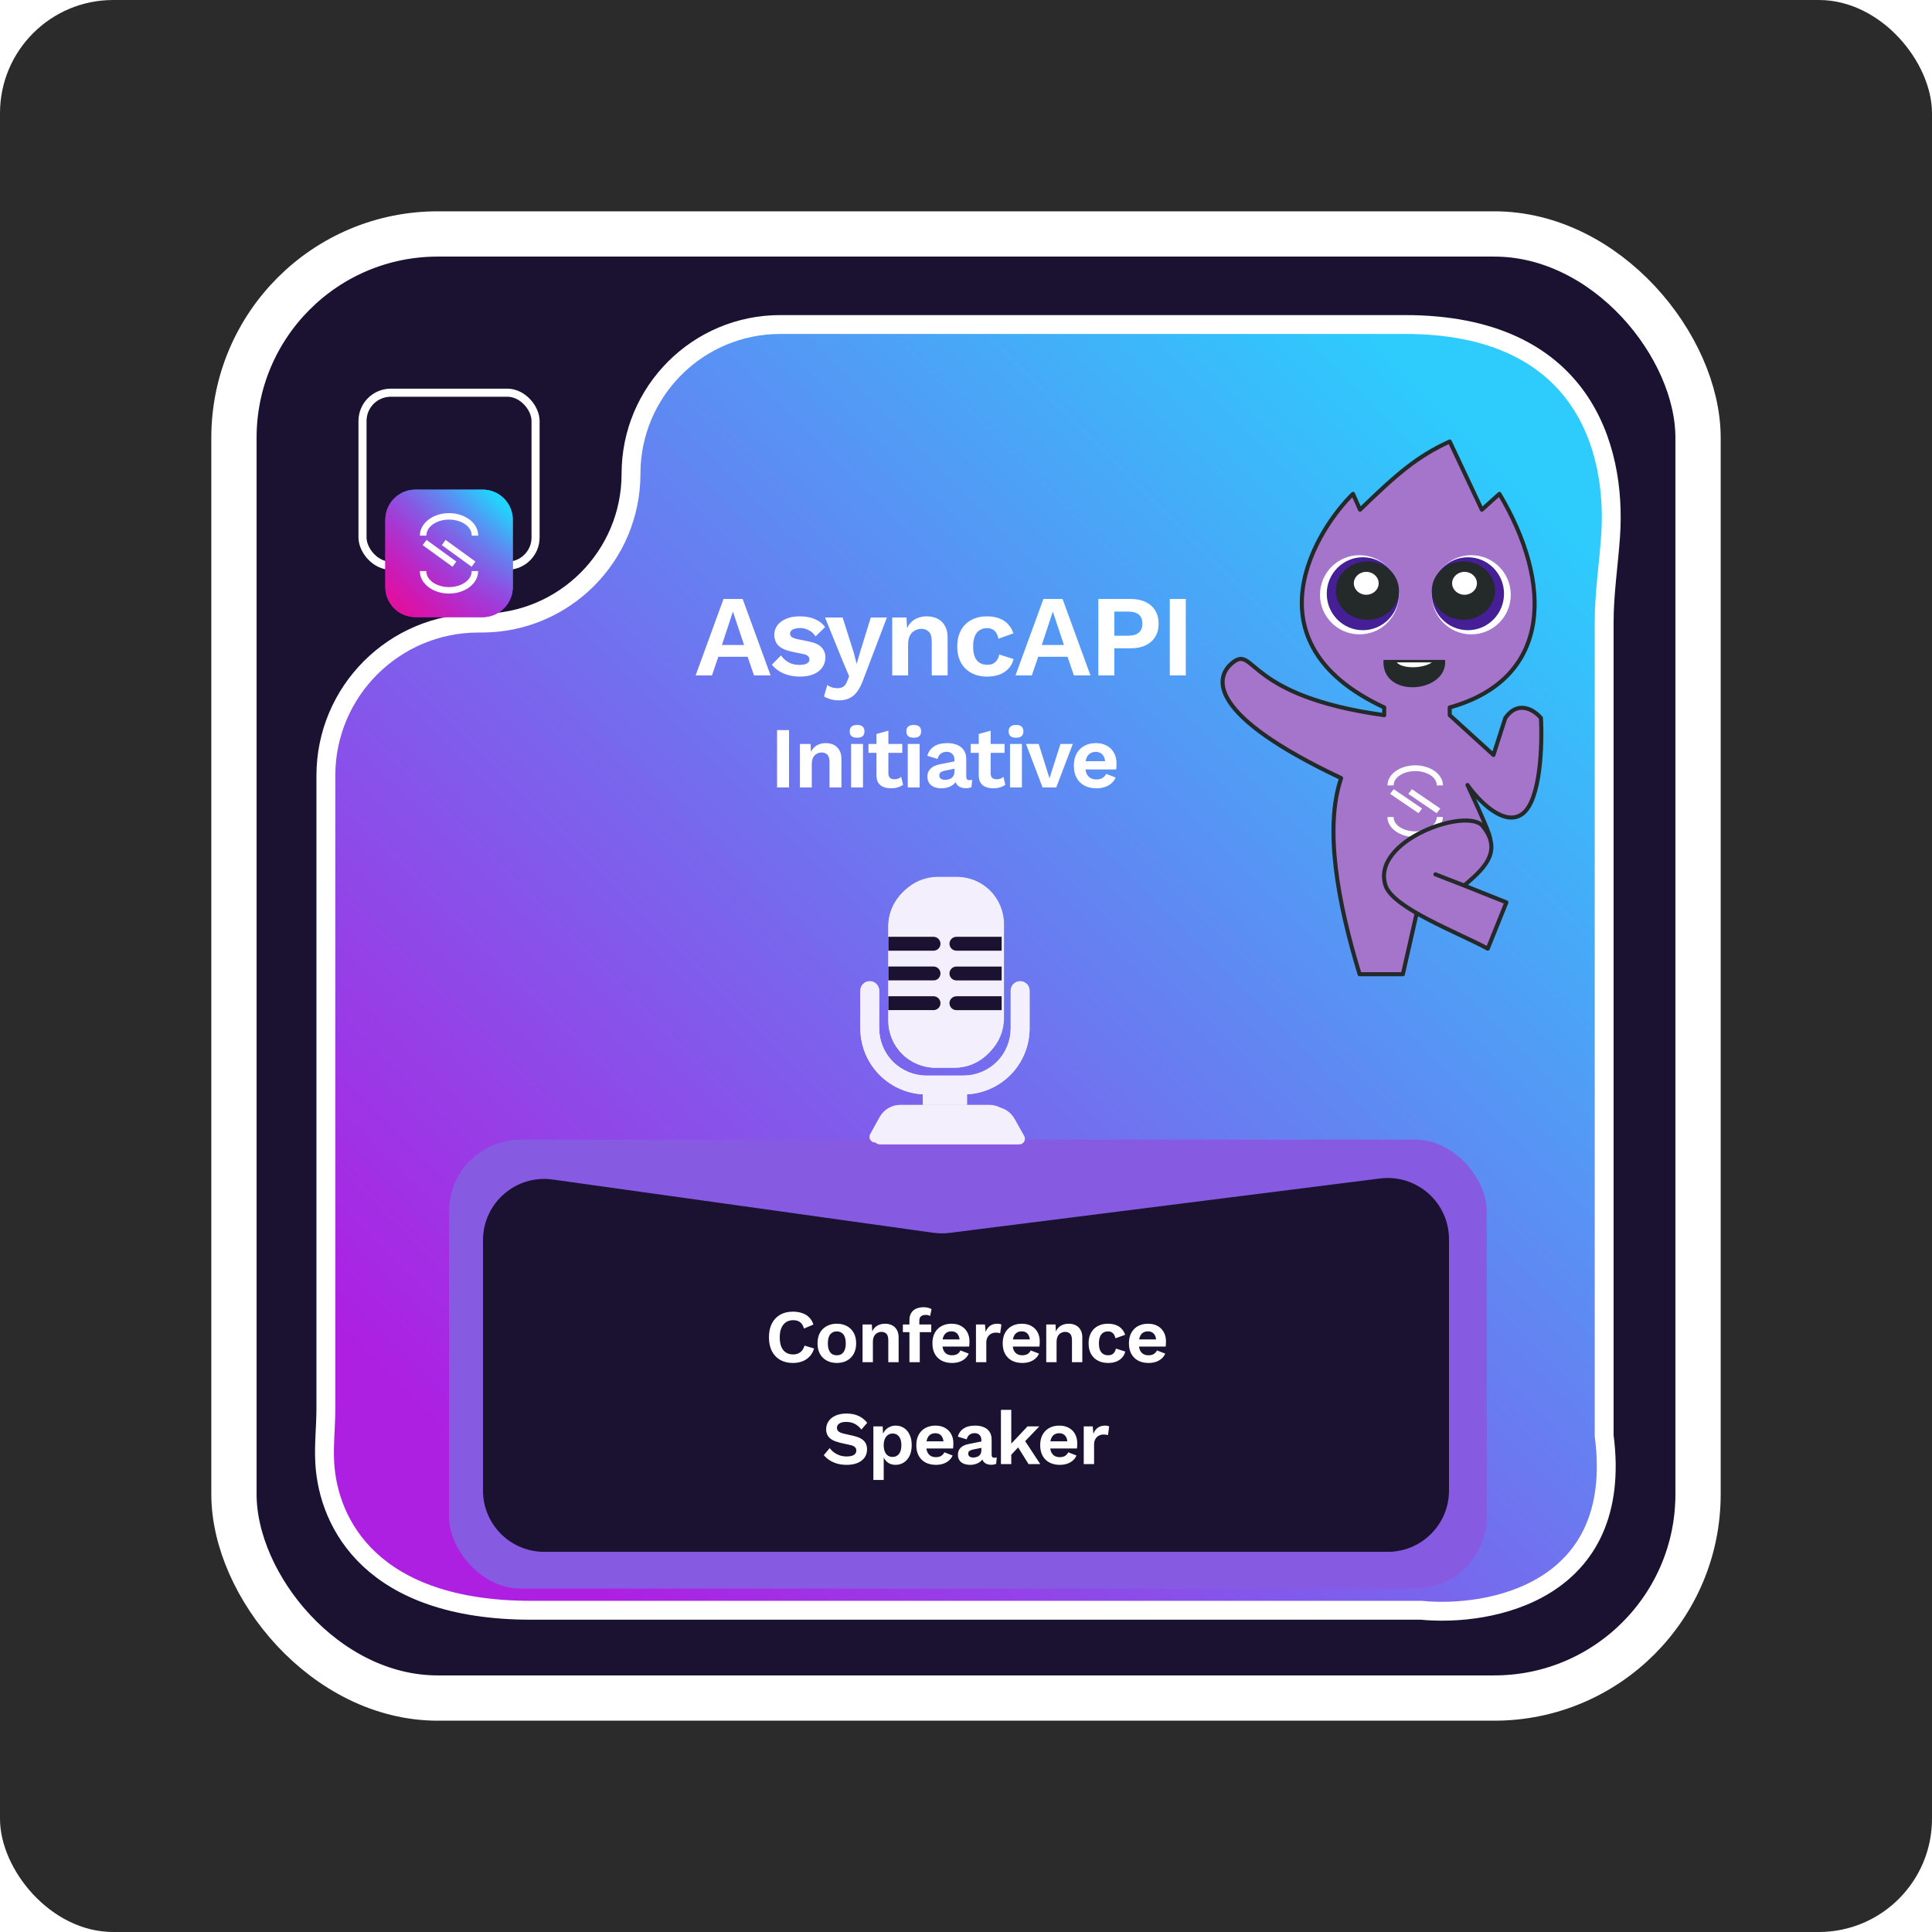 <svg width="512" height="512" viewBox="0 0 512 512" fill="none" xmlns="http://www.w3.org/2000/svg">
<rect width="512" height="512" rx="30" fill="#2B2B2B"/>
<path d="M158 411V405L163.5 408L158 411Z" stroke="black"/>
<path d="M157.573 405.067L157.5 411.067L152.037 408L157.573 405.067Z" stroke="black"/>
<path d="M157.927 411.005L158.074 405.007L163.499 408.14L157.927 411.005Z" stroke="black"/>
<rect x="62" y="62" width="388" height="388" rx="54" fill="#1B1130" stroke="white" stroke-width="12"/>
<path d="M140.779 426.737C98.526 426.737 86.981 403.853 86.061 387.657C85.79 382.875 86.358 378.083 86.358 373.294V205.56C86.358 183.229 104.46 165.127 126.791 165.127H127.661C149.511 165.127 167.224 147.414 167.224 125.563C167.224 103.713 184.937 86 206.787 86H372.339C419.251 86 428.444 118.479 426.829 142.005C426.305 149.63 425.12 157.223 425.12 164.866V380.488C430.54 421.831 395.032 428.547 376.601 426.737H140.779Z" fill="url(#paint0_linear_3854_334)" stroke="white" stroke-width="5"/>
<g filter="url(#filter0_d_3854_334)">
<rect x="119" y="277" width="275" height="119" rx="19" fill="#875AE2"/>
<path d="M128 303.669C128 293.806 136.721 286.22 146.489 287.587L247.359 301.7C248.78 301.899 250.221 301.909 251.645 301.729L365.725 287.31C375.424 286.084 384 293.644 384 303.42V370.015C384 378.984 376.73 386.254 367.761 386.254H144.239C135.27 386.254 128 378.984 128 370.015V303.669Z" fill="#1B1130"/>
<path d="M215.741 332.36C215.487 333.213 215.087 333.927 214.541 334.5C213.994 335.073 213.347 335.5 212.601 335.78C211.854 336.06 211.034 336.2 210.141 336.2C208.834 336.2 207.701 335.927 206.741 335.38C205.794 334.833 205.061 334.053 204.541 333.04C204.034 332.027 203.781 330.813 203.781 329.4C203.781 327.987 204.034 326.773 204.541 325.76C205.061 324.747 205.794 323.967 206.741 323.42C207.701 322.873 208.821 322.6 210.101 322.6C211.007 322.6 211.827 322.727 212.561 322.98C213.294 323.22 213.914 323.593 214.421 324.1C214.941 324.607 215.321 325.247 215.561 326.02L213.061 327.08C212.834 326.28 212.487 325.713 212.021 325.38C211.554 325.033 210.954 324.86 210.221 324.86C209.501 324.86 208.867 325.033 208.321 325.38C207.787 325.727 207.374 326.24 207.081 326.92C206.787 327.587 206.641 328.413 206.641 329.4C206.641 330.373 206.774 331.2 207.041 331.88C207.321 332.56 207.727 333.073 208.261 333.42C208.794 333.767 209.447 333.94 210.221 333.94C210.941 333.94 211.561 333.747 212.081 333.36C212.614 332.973 212.987 332.387 213.201 331.6L215.741 332.36ZM221.773 325.8C222.786 325.8 223.673 326.007 224.433 326.42C225.206 326.833 225.806 327.427 226.233 328.2C226.673 328.973 226.893 329.907 226.893 331C226.893 332.08 226.673 333.013 226.233 333.8C225.806 334.573 225.206 335.167 224.433 335.58C223.673 335.993 222.786 336.2 221.773 336.2C220.773 336.2 219.886 335.993 219.113 335.58C218.34 335.167 217.733 334.573 217.293 333.8C216.866 333.013 216.653 332.08 216.653 331C216.653 329.907 216.866 328.973 217.293 328.2C217.733 327.427 218.34 326.833 219.113 326.42C219.886 326.007 220.773 325.8 221.773 325.8ZM221.773 327.84C221.266 327.84 220.833 327.96 220.473 328.2C220.126 328.427 219.86 328.773 219.673 329.24C219.486 329.707 219.393 330.293 219.393 331C219.393 331.707 219.486 332.293 219.673 332.76C219.86 333.227 220.126 333.58 220.473 333.82C220.833 334.047 221.266 334.16 221.773 334.16C222.266 334.16 222.686 334.047 223.033 333.82C223.393 333.58 223.666 333.227 223.853 332.76C224.04 332.293 224.133 331.707 224.133 331C224.133 330.293 224.04 329.707 223.853 329.24C223.666 328.773 223.393 328.427 223.033 328.2C222.686 327.96 222.266 327.84 221.773 327.84ZM228.586 336V326H231.046L231.206 329L230.866 328.68C231.026 328.027 231.279 327.487 231.626 327.06C231.972 326.633 232.392 326.32 232.886 326.12C233.392 325.907 233.946 325.8 234.546 325.8C235.239 325.8 235.852 325.933 236.386 326.2C236.932 326.467 237.359 326.873 237.666 327.42C237.986 327.953 238.146 328.627 238.146 329.44V336H235.406V330.22C235.406 329.367 235.239 328.78 234.906 328.46C234.572 328.127 234.139 327.96 233.606 327.96C233.232 327.96 232.866 328.053 232.506 328.24C232.159 328.413 231.872 328.7 231.646 329.1C231.432 329.5 231.326 330.033 231.326 330.7V336H228.586ZM244.75 321.42C245.217 321.42 245.637 321.473 246.01 321.58C246.397 321.673 246.684 321.793 246.87 321.94L246.49 323.76C246.344 323.667 246.177 323.593 245.99 323.54C245.804 323.487 245.584 323.46 245.33 323.46C244.81 323.46 244.397 323.58 244.09 323.82C243.784 324.047 243.63 324.44 243.63 325V326.38L243.75 326.92V336H241.01V324.8C241.01 324.24 241.104 323.747 241.29 323.32C241.477 322.893 241.737 322.54 242.07 322.26C242.404 321.98 242.797 321.773 243.25 321.64C243.717 321.493 244.217 321.42 244.75 321.42ZM246.79 326V328.04H239.27V326H246.79ZM252.299 336.2C251.246 336.2 250.326 335.993 249.539 335.58C248.766 335.167 248.166 334.573 247.739 333.8C247.312 333.027 247.099 332.093 247.099 331C247.099 329.907 247.312 328.973 247.739 328.2C248.166 327.427 248.759 326.833 249.519 326.42C250.292 326.007 251.172 325.8 252.159 325.8C253.172 325.8 254.032 326.007 254.739 326.42C255.446 326.82 255.986 327.373 256.359 328.08C256.732 328.773 256.919 329.567 256.919 330.46C256.919 330.727 256.912 330.98 256.899 331.22C256.886 331.46 256.866 331.673 256.839 331.86H248.859V329.96H255.639L254.319 330.44C254.319 329.6 254.126 328.953 253.739 328.5C253.366 328.047 252.832 327.82 252.139 327.82C251.632 327.82 251.192 327.94 250.819 328.18C250.459 328.42 250.186 328.78 249.999 329.26C249.812 329.727 249.719 330.32 249.719 331.04C249.719 331.747 249.819 332.333 250.019 332.8C250.232 333.253 250.526 333.593 250.899 333.82C251.286 334.047 251.746 334.16 252.279 334.16C252.866 334.16 253.339 334.047 253.699 333.82C254.059 333.593 254.339 333.28 254.539 332.88L256.719 333.72C256.506 334.24 256.179 334.687 255.739 335.06C255.312 335.433 254.799 335.72 254.199 335.92C253.612 336.107 252.979 336.2 252.299 336.2ZM258.641 336V326H261.021L261.201 327.96C261.468 327.267 261.855 326.733 262.361 326.36C262.881 325.987 263.528 325.8 264.301 325.8C264.528 325.8 264.735 325.82 264.921 325.86C265.108 325.9 265.261 325.953 265.381 326.02L265.061 328.32C264.928 328.267 264.761 328.227 264.561 328.2C264.375 328.173 264.128 328.16 263.821 328.16C263.421 328.16 263.035 328.26 262.661 328.46C262.288 328.647 261.981 328.94 261.741 329.34C261.501 329.727 261.381 330.22 261.381 330.82V336H258.641ZM270.923 336.2C269.87 336.2 268.95 335.993 268.163 335.58C267.39 335.167 266.79 334.573 266.363 333.8C265.937 333.027 265.723 332.093 265.723 331C265.723 329.907 265.937 328.973 266.363 328.2C266.79 327.427 267.383 326.833 268.143 326.42C268.917 326.007 269.797 325.8 270.783 325.8C271.797 325.8 272.657 326.007 273.363 326.42C274.07 326.82 274.61 327.373 274.983 328.08C275.357 328.773 275.543 329.567 275.543 330.46C275.543 330.727 275.537 330.98 275.523 331.22C275.51 331.46 275.49 331.673 275.463 331.86H267.483V329.96H274.263L272.943 330.44C272.943 329.6 272.75 328.953 272.363 328.5C271.99 328.047 271.457 327.82 270.763 327.82C270.257 327.82 269.817 327.94 269.443 328.18C269.083 328.42 268.81 328.78 268.623 329.26C268.437 329.727 268.343 330.32 268.343 331.04C268.343 331.747 268.443 332.333 268.643 332.8C268.857 333.253 269.15 333.593 269.523 333.82C269.91 334.047 270.37 334.16 270.903 334.16C271.49 334.16 271.963 334.047 272.323 333.82C272.683 333.593 272.963 333.28 273.163 332.88L275.343 333.72C275.13 334.24 274.803 334.687 274.363 335.06C273.937 335.433 273.423 335.72 272.823 335.92C272.237 336.107 271.603 336.2 270.923 336.2ZM277.265 336V326H279.725L279.885 329L279.545 328.68C279.705 328.027 279.959 327.487 280.305 327.06C280.652 326.633 281.072 326.32 281.565 326.12C282.072 325.907 282.625 325.8 283.225 325.8C283.919 325.8 284.532 325.933 285.065 326.2C285.612 326.467 286.039 326.873 286.345 327.42C286.665 327.953 286.825 328.627 286.825 329.44V336H284.085V330.22C284.085 329.367 283.919 328.78 283.585 328.46C283.252 328.127 282.819 327.96 282.285 327.96C281.912 327.96 281.545 328.053 281.185 328.24C280.839 328.413 280.552 328.7 280.325 329.1C280.112 329.5 280.005 330.033 280.005 330.7V336H277.265ZM293.588 325.8C294.482 325.8 295.235 325.933 295.848 326.2C296.475 326.453 296.975 326.807 297.348 327.26C297.735 327.7 298.008 328.193 298.168 328.74L295.608 329.66C295.475 329.06 295.248 328.607 294.928 328.3C294.608 327.993 294.175 327.84 293.628 327.84C293.122 327.84 292.688 327.96 292.328 328.2C291.968 328.427 291.695 328.78 291.508 329.26C291.322 329.727 291.228 330.313 291.228 331.02C291.228 331.727 291.322 332.313 291.508 332.78C291.708 333.247 291.988 333.593 292.348 333.82C292.722 334.047 293.155 334.16 293.648 334.16C294.048 334.16 294.388 334.093 294.668 333.96C294.948 333.813 295.175 333.607 295.348 333.34C295.535 333.073 295.662 332.753 295.728 332.38L298.208 333.18C298.062 333.78 297.788 334.307 297.388 334.76C296.988 335.213 296.475 335.567 295.848 335.82C295.222 336.073 294.495 336.2 293.668 336.2C292.642 336.2 291.735 335.993 290.948 335.58C290.162 335.167 289.555 334.573 289.128 333.8C288.702 333.027 288.488 332.093 288.488 331C288.488 329.907 288.702 328.973 289.128 328.2C289.555 327.427 290.155 326.833 290.928 326.42C291.702 326.007 292.588 325.8 293.588 325.8ZM304.377 336.2C303.324 336.2 302.404 335.993 301.617 335.58C300.844 335.167 300.244 334.573 299.817 333.8C299.391 333.027 299.177 332.093 299.177 331C299.177 329.907 299.391 328.973 299.817 328.2C300.244 327.427 300.837 326.833 301.597 326.42C302.371 326.007 303.251 325.8 304.237 325.8C305.251 325.8 306.111 326.007 306.817 326.42C307.524 326.82 308.064 327.373 308.437 328.08C308.811 328.773 308.997 329.567 308.997 330.46C308.997 330.727 308.991 330.98 308.977 331.22C308.964 331.46 308.944 331.673 308.917 331.86H300.937V329.96H307.717L306.397 330.44C306.397 329.6 306.204 328.953 305.817 328.5C305.444 328.047 304.911 327.82 304.217 327.82C303.711 327.82 303.271 327.94 302.897 328.18C302.537 328.42 302.264 328.78 302.077 329.26C301.891 329.727 301.797 330.32 301.797 331.04C301.797 331.747 301.897 332.333 302.097 332.8C302.311 333.253 302.604 333.593 302.977 333.82C303.364 334.047 303.824 334.16 304.357 334.16C304.944 334.16 305.417 334.047 305.777 333.82C306.137 333.593 306.417 333.28 306.617 332.88L308.797 333.72C308.584 334.24 308.257 334.687 307.817 335.06C307.391 335.433 306.877 335.72 306.277 335.92C305.691 336.107 305.057 336.2 304.377 336.2ZM224.34 349.6C225.54 349.6 226.593 349.807 227.5 350.22C228.407 350.633 229.18 351.247 229.82 352.06L228.28 353.84C227.733 353.147 227.133 352.64 226.48 352.32C225.84 351.987 225.093 351.82 224.24 351.82C223.68 351.82 223.213 351.893 222.84 352.04C222.48 352.187 222.213 352.38 222.04 352.62C221.88 352.86 221.8 353.127 221.8 353.42C221.8 353.78 221.94 354.087 222.22 354.34C222.5 354.58 222.98 354.78 223.66 354.94L226.12 355.5C227.427 355.793 228.36 356.233 228.92 356.82C229.493 357.393 229.78 358.14 229.78 359.06C229.78 359.927 229.553 360.673 229.1 361.3C228.647 361.913 228.013 362.387 227.2 362.72C226.387 363.04 225.453 363.2 224.4 363.2C223.48 363.2 222.633 363.093 221.86 362.88C221.1 362.653 220.42 362.347 219.82 361.96C219.22 361.573 218.72 361.127 218.32 360.62L219.88 358.76C220.187 359.187 220.567 359.567 221.02 359.9C221.473 360.233 221.987 360.5 222.56 360.7C223.147 360.887 223.76 360.98 224.4 360.98C224.947 360.98 225.407 360.92 225.78 360.8C226.167 360.667 226.453 360.487 226.64 360.26C226.84 360.02 226.94 359.733 226.94 359.4C226.94 359.053 226.82 358.76 226.58 358.52C226.353 358.267 225.927 358.073 225.3 357.94L222.62 357.34C221.847 357.153 221.18 356.913 220.62 356.62C220.073 356.313 219.653 355.927 219.36 355.46C219.08 354.98 218.94 354.413 218.94 353.76C218.94 352.973 219.153 352.267 219.58 351.64C220.007 351.013 220.62 350.52 221.42 350.16C222.233 349.787 223.207 349.6 224.34 349.6ZM231.452 367.2V353H233.912L234.092 356.18L233.752 355.82C233.872 355.233 234.092 354.713 234.412 354.26C234.746 353.807 235.166 353.453 235.672 353.2C236.179 352.933 236.746 352.8 237.372 352.8C238.186 352.8 238.912 353.007 239.552 353.42C240.192 353.833 240.692 354.427 241.052 355.2C241.426 355.96 241.612 356.887 241.612 357.98C241.612 359.073 241.426 360.013 241.052 360.8C240.679 361.573 240.166 362.167 239.512 362.58C238.872 362.993 238.139 363.2 237.312 363.2C236.432 363.2 235.699 362.953 235.112 362.46C234.539 361.967 234.146 361.347 233.932 360.6L234.192 360.18V367.2H231.452ZM236.512 361.1C237.246 361.1 237.819 360.84 238.232 360.32C238.659 359.787 238.872 359.013 238.872 358C238.872 356.987 238.666 356.22 238.252 355.7C237.852 355.167 237.286 354.9 236.552 354.9C236.086 354.9 235.672 355.027 235.312 355.28C234.966 355.52 234.692 355.873 234.492 356.34C234.292 356.793 234.192 357.347 234.192 358C234.192 358.64 234.286 359.193 234.472 359.66C234.659 360.127 234.926 360.487 235.272 360.74C235.632 360.98 236.046 361.1 236.512 361.1ZM248.032 363.2C246.978 363.2 246.058 362.993 245.272 362.58C244.498 362.167 243.898 361.573 243.472 360.8C243.045 360.027 242.832 359.093 242.832 358C242.832 356.907 243.045 355.973 243.472 355.2C243.898 354.427 244.492 353.833 245.252 353.42C246.025 353.007 246.905 352.8 247.892 352.8C248.905 352.8 249.765 353.007 250.472 353.42C251.178 353.82 251.718 354.373 252.092 355.08C252.465 355.773 252.652 356.567 252.652 357.46C252.652 357.727 252.645 357.98 252.632 358.22C252.618 358.46 252.598 358.673 252.572 358.86H244.592V356.96H251.372L250.052 357.44C250.052 356.6 249.858 355.953 249.472 355.5C249.098 355.047 248.565 354.82 247.872 354.82C247.365 354.82 246.925 354.94 246.552 355.18C246.192 355.42 245.918 355.78 245.732 356.26C245.545 356.727 245.452 357.32 245.452 358.04C245.452 358.747 245.552 359.333 245.752 359.8C245.965 360.253 246.258 360.593 246.632 360.82C247.018 361.047 247.478 361.16 248.012 361.16C248.598 361.16 249.072 361.047 249.432 360.82C249.792 360.593 250.072 360.28 250.272 359.88L252.452 360.72C252.238 361.24 251.912 361.687 251.472 362.06C251.045 362.433 250.532 362.72 249.932 362.92C249.345 363.107 248.712 363.2 248.032 363.2ZM260.074 356.62C260.074 356.047 259.907 355.6 259.574 355.28C259.254 354.96 258.827 354.8 258.294 354.8C257.8 354.8 257.367 354.927 256.994 355.18C256.62 355.433 256.347 355.853 256.174 356.44L253.834 355.72C254.06 354.84 254.554 354.133 255.314 353.6C256.087 353.067 257.12 352.8 258.414 352.8C259.294 352.8 260.06 352.94 260.714 353.22C261.367 353.487 261.874 353.893 262.234 354.44C262.607 354.987 262.794 355.673 262.794 356.5V360.56C262.794 361.067 263.034 361.32 263.514 361.32C263.74 361.32 263.954 361.287 264.154 361.22L263.994 362.92C263.647 363.093 263.214 363.18 262.694 363.18C262.227 363.18 261.807 363.1 261.434 362.94C261.06 362.78 260.767 362.54 260.554 362.22C260.34 361.887 260.234 361.473 260.234 360.98V360.9L260.714 360.82C260.634 361.327 260.414 361.76 260.054 362.12C259.694 362.467 259.254 362.733 258.734 362.92C258.227 363.107 257.7 363.2 257.154 363.2C256.474 363.2 255.887 363.1 255.394 362.9C254.9 362.687 254.52 362.38 254.254 361.98C253.987 361.58 253.854 361.087 253.854 360.5C253.854 359.753 254.094 359.147 254.574 358.68C255.054 358.2 255.74 357.873 256.634 357.7L260.394 356.94L260.374 358.64L257.974 359.12C257.52 359.213 257.174 359.34 256.934 359.5C256.707 359.647 256.594 359.893 256.594 360.24C256.594 360.573 256.714 360.827 256.954 361C257.207 361.173 257.507 361.26 257.854 361.26C258.134 361.26 258.407 361.227 258.674 361.16C258.94 361.093 259.18 360.987 259.394 360.84C259.607 360.693 259.774 360.493 259.894 360.24C260.014 359.987 260.074 359.68 260.074 359.32V356.62ZM275.438 353L270.818 357.82L270.278 358.08L267.278 361.3L267.238 358.38L272.318 353H275.438ZM267.998 348.62V363H265.258V348.62H267.998ZM271.198 356.18L275.678 363H272.578L269.318 357.78L271.198 356.18ZM280.86 363.2C279.807 363.2 278.887 362.993 278.1 362.58C277.327 362.167 276.727 361.573 276.3 360.8C275.874 360.027 275.66 359.093 275.66 358C275.66 356.907 275.874 355.973 276.3 355.2C276.727 354.427 277.32 353.833 278.08 353.42C278.854 353.007 279.734 352.8 280.72 352.8C281.734 352.8 282.594 353.007 283.3 353.42C284.007 353.82 284.547 354.373 284.92 355.08C285.294 355.773 285.48 356.567 285.48 357.46C285.48 357.727 285.474 357.98 285.46 358.22C285.447 358.46 285.427 358.673 285.4 358.86H277.42V356.96H284.2L282.88 357.44C282.88 356.6 282.687 355.953 282.3 355.5C281.927 355.047 281.394 354.82 280.7 354.82C280.194 354.82 279.754 354.94 279.38 355.18C279.02 355.42 278.747 355.78 278.56 356.26C278.374 356.727 278.28 357.32 278.28 358.04C278.28 358.747 278.38 359.333 278.58 359.8C278.794 360.253 279.087 360.593 279.46 360.82C279.847 361.047 280.307 361.16 280.84 361.16C281.427 361.16 281.9 361.047 282.26 360.82C282.62 360.593 282.9 360.28 283.1 359.88L285.28 360.72C285.067 361.24 284.74 361.687 284.3 362.06C283.874 362.433 283.36 362.72 282.76 362.92C282.174 363.107 281.54 363.2 280.86 363.2ZM287.202 363V353H289.582L289.762 354.96C290.029 354.267 290.416 353.733 290.922 353.36C291.442 352.987 292.089 352.8 292.862 352.8C293.089 352.8 293.296 352.82 293.482 352.86C293.669 352.9 293.822 352.953 293.942 353.02L293.622 355.32C293.489 355.267 293.322 355.227 293.122 355.2C292.936 355.173 292.689 355.16 292.382 355.16C291.982 355.16 291.596 355.26 291.222 355.46C290.849 355.647 290.542 355.94 290.302 356.34C290.062 356.727 289.942 357.22 289.942 357.82V363H287.202Z" fill="white"/>
</g>
<path d="M244.572 287.79H256.26V292.795H244.572V287.79Z" fill="#F4EFFC"/>
<path d="M244.572 287.79H256.26V292.795H244.572V287.79Z" fill="#F4EFFC"/>
<g filter="url(#filter1_i_3854_334)">
<path d="M233.125 296.01C233.667 295.036 234.458 294.224 235.419 293.659C236.379 293.093 237.473 292.795 238.588 292.795H262.17C263.28 292.795 264.37 293.091 265.328 293.652C266.286 294.213 267.077 295.019 267.62 295.987L270.178 300.547C270.306 300.776 270.371 301.034 270.369 301.295C270.366 301.557 270.295 301.813 270.163 302.039C270.03 302.265 269.841 302.452 269.614 302.582C269.387 302.712 269.13 302.78 268.868 302.78H231.913C231.652 302.78 231.395 302.712 231.168 302.582C230.941 302.453 230.752 302.266 230.62 302.041C230.487 301.816 230.416 301.561 230.412 301.299C230.409 301.038 230.474 300.781 230.6 300.552L233.125 296.01Z" fill="#F4EFFC"/>
</g>
<path d="M233.125 296.01C233.667 295.036 234.458 294.224 235.419 293.659C236.379 293.093 237.473 292.795 238.588 292.795H262.17C263.28 292.795 264.37 293.091 265.328 293.652C266.286 294.213 267.077 295.019 267.62 295.987L270.178 300.547C270.306 300.776 270.371 301.034 270.369 301.295C270.366 301.557 270.295 301.813 270.163 302.039C270.03 302.265 269.841 302.452 269.614 302.582C269.387 302.712 269.13 302.78 268.868 302.78H231.913C231.652 302.78 231.395 302.712 231.168 302.582C230.941 302.453 230.752 302.266 230.62 302.041C230.487 301.816 230.416 301.561 230.412 301.299C230.409 301.038 230.474 300.781 230.6 300.552L233.125 296.01Z" fill="#F4EFFC"/>
<g filter="url(#filter2_ii_3854_334)">
<path d="M235.412 245.5C235.412 242.185 236.729 239.005 239.073 236.661C241.417 234.317 244.597 233 247.912 233H252.945C256.26 233 259.439 234.317 261.783 236.661C264.128 239.005 265.445 242.185 265.445 245.5V270.458C265.445 273.773 264.128 276.952 261.783 279.296C259.439 281.641 256.26 282.958 252.945 282.958H247.912C244.597 282.958 241.417 281.641 239.073 279.296C236.729 276.952 235.412 273.773 235.412 270.458V245.5Z" fill="#F4EFFC"/>
</g>
<path d="M235.412 245.5C235.412 242.185 236.729 239.005 239.073 236.661C241.417 234.317 244.597 233 247.912 233H252.945C256.26 233 259.439 234.317 261.783 236.661C264.128 239.005 265.445 242.185 265.445 245.5V270.458C265.445 273.773 264.128 276.952 261.783 279.296C259.439 281.641 256.26 282.958 252.945 282.958H247.912C244.597 282.958 241.417 281.641 239.073 279.296C236.729 276.952 235.412 273.773 235.412 270.458V245.5Z" fill="#F4EFFC"/>
<path d="M235.412 245.5C235.412 242.185 236.729 239.005 239.073 236.661C241.417 234.317 244.597 233 247.912 233H252.945C256.26 233 259.439 234.317 261.783 236.661C264.128 239.005 265.445 242.185 265.445 245.5V270.458C265.445 273.773 264.128 276.952 261.783 279.296C259.439 281.641 256.26 282.958 252.945 282.958H247.912C244.597 282.958 241.417 281.641 239.073 279.296C236.729 276.952 235.412 273.773 235.412 270.458V245.5Z" fill="#F4EFFC"/>
<path d="M235.412 251.939V248.264H247.397C247.884 248.264 248.352 248.457 248.696 248.802C249.041 249.146 249.235 249.614 249.235 250.101C249.235 250.589 249.041 251.056 248.696 251.4C248.352 251.745 247.884 251.939 247.397 251.939H235.412Z" fill="#1B1130"/>
<path d="M235.412 259.815V256.14H247.397C247.884 256.14 248.352 256.333 248.696 256.678C249.041 257.022 249.235 257.49 249.235 257.977C249.235 258.464 249.041 258.932 248.696 259.276C248.352 259.621 247.884 259.815 247.397 259.815H235.412Z" fill="#1B1130"/>
<path d="M235.412 267.691V264.016H247.397C247.884 264.016 248.352 264.209 248.696 264.554C249.041 264.898 249.235 265.366 249.235 265.853C249.235 266.34 249.041 266.808 248.696 267.152C248.352 267.497 247.884 267.691 247.397 267.691H235.412Z" fill="#1B1130"/>
<path d="M265.446 248.264V251.939H253.461C252.973 251.939 252.506 251.745 252.161 251.4C251.817 251.056 251.623 250.589 251.623 250.101C251.623 249.614 251.817 249.146 252.161 248.802C252.506 248.457 252.973 248.264 253.461 248.264H265.446Z" fill="#1B1130"/>
<path d="M265.446 256.145V259.82H253.461C252.973 259.82 252.506 259.626 252.161 259.281C251.817 258.937 251.623 258.469 251.623 257.982C251.623 257.495 251.817 257.027 252.161 256.683C252.506 256.338 252.973 256.145 253.461 256.145H265.446Z" fill="#1B1130"/>
<path d="M265.446 264.021V267.696H253.461C252.973 267.696 252.506 267.502 252.161 267.157C251.817 266.813 251.623 266.345 251.623 265.858C251.623 265.371 251.817 264.903 252.161 264.559C252.506 264.214 252.973 264.021 253.461 264.021H265.446Z" fill="#1B1130"/>
<g filter="url(#filter3_i_3854_334)">
<path d="M272.85 262.785C272.85 262.122 272.587 261.486 272.118 261.017C271.649 260.549 271.013 260.285 270.35 260.285C269.687 260.285 269.051 260.549 268.582 261.017C268.113 261.486 267.85 262.122 267.85 262.785H272.85ZM233 262.785C233 262.122 232.737 261.486 232.268 261.017C231.799 260.549 231.163 260.285 230.5 260.285C229.837 260.285 229.201 260.549 228.732 261.017C228.263 261.486 228 262.122 228 262.785H233ZM267.85 262.785V272.785H272.85V262.785H267.85ZM255.35 285.285H245.5V290.285H255.35V285.285ZM233 272.785V262.785H228V272.785H233ZM245.5 285.285C242.185 285.285 239.005 283.968 236.661 281.624C234.317 279.28 233 276.1 233 272.785H228C228 277.426 229.844 281.878 233.126 285.16C236.408 288.441 240.859 290.285 245.5 290.285V285.285ZM267.85 272.785C267.85 274.427 267.527 276.052 266.898 277.569C266.27 279.085 265.35 280.463 264.189 281.624C263.028 282.785 261.65 283.705 260.134 284.334C258.617 284.962 256.992 285.285 255.35 285.285V290.285C259.991 290.285 264.442 288.441 267.724 285.16C271.006 281.878 272.85 277.426 272.85 272.785H267.85Z" fill="#F4EFFC"/>
<path d="M272.85 262.785C272.85 262.122 272.587 261.486 272.118 261.017C271.649 260.549 271.013 260.285 270.35 260.285C269.687 260.285 269.051 260.549 268.582 261.017C268.113 261.486 267.85 262.122 267.85 262.785H272.85ZM233 262.785C233 262.122 232.737 261.486 232.268 261.017C231.799 260.549 231.163 260.285 230.5 260.285C229.837 260.285 229.201 260.549 228.732 261.017C228.263 261.486 228 262.122 228 262.785H233ZM267.85 262.785V272.785H272.85V262.785H267.85ZM255.35 285.285H245.5V290.285H255.35V285.285ZM233 272.785V262.785H228V272.785H233ZM245.5 285.285C242.185 285.285 239.005 283.968 236.661 281.624C234.317 279.28 233 276.1 233 272.785H228C228 277.426 229.844 281.878 233.126 285.16C236.408 288.441 240.859 290.285 245.5 290.285V285.285ZM267.85 272.785C267.85 274.427 267.527 276.052 266.898 277.569C266.27 279.085 265.35 280.463 264.189 281.624C263.028 282.785 261.65 283.705 260.134 284.334C258.617 284.962 256.992 285.285 255.35 285.285V290.285C259.991 290.285 264.442 288.441 267.724 285.16C271.006 281.878 272.85 277.426 272.85 272.785H267.85Z" fill="#F4EFFC"/>
</g>
<g filter="url(#filter4_f_3854_334)">
<path d="M271.865 262.05C271.865 261.834 271.78 261.628 271.627 261.475C271.475 261.323 271.268 261.237 271.053 261.237C270.837 261.237 270.631 261.323 270.478 261.475C270.326 261.628 270.24 261.834 270.24 262.05H271.865ZM232.115 262.05C232.115 261.834 232.03 261.628 231.877 261.475C231.725 261.323 231.518 261.237 231.303 261.237C231.087 261.237 230.881 261.323 230.728 261.475C230.576 261.628 230.49 261.834 230.49 262.05H232.115ZM270.24 262.05V272.35H271.865V262.05H270.24ZM256.09 286.98H246.265V288.605H256.09V286.98ZM232.115 272.347V262.047H230.49V272.347H232.115ZM246.265 286.98C238.475 286.98 232.115 280.455 232.115 272.347H230.49C230.49 281.302 237.53 288.605 246.265 288.605V286.98ZM270.24 272.35C270.24 280.455 263.88 286.98 256.09 286.98V288.605C264.825 288.605 271.865 281.305 271.865 272.35H270.24Z" fill="#F4EFFC"/>
<path d="M271.865 262.05C271.865 261.834 271.78 261.628 271.627 261.475C271.475 261.323 271.268 261.237 271.053 261.237C270.837 261.237 270.631 261.323 270.478 261.475C270.326 261.628 270.24 261.834 270.24 262.05H271.865ZM232.115 262.05C232.115 261.834 232.03 261.628 231.877 261.475C231.725 261.323 231.518 261.237 231.303 261.237C231.087 261.237 230.881 261.323 230.728 261.475C230.576 261.628 230.49 261.834 230.49 262.05H232.115ZM270.24 262.05V272.35H271.865V262.05H270.24ZM256.09 286.98H246.265V288.605H256.09V286.98ZM232.115 272.347V262.047H230.49V272.347H232.115ZM246.265 286.98C238.475 286.98 232.115 280.455 232.115 272.347H230.49C230.49 281.302 237.53 288.605 246.265 288.605V286.98ZM270.24 272.35C270.24 280.455 263.88 286.98 256.09 286.98V288.605C264.825 288.605 271.865 281.305 271.865 272.35H270.24Z" fill="#F4EFFC"/>
</g>
<rect x="96.07" y="104.07" width="45.86" height="45.86" rx="7.491" stroke="white" stroke-width="2.14"/>
<g filter="url(#filter5_d_3854_334)">
<path d="M127.9 110.111H110.1C105.688 110.111 102.111 113.688 102.111 118.1V135.9C102.111 140.312 105.688 143.889 110.1 143.889H127.9C132.312 143.889 135.889 140.312 135.889 135.9V118.1C135.889 113.688 132.312 110.111 127.9 110.111Z" fill="url(#paint1_linear_3854_334)"/>
<path d="M127.9 110.111H110.1C105.688 110.111 102.111 113.688 102.111 118.1V135.9C102.111 140.312 105.688 143.889 110.1 143.889H127.9C132.312 143.889 135.889 140.312 135.889 135.9V118.1C135.889 113.688 132.312 110.111 127.9 110.111Z" fill="url(#paint2_linear_3854_334)"/>
<path d="M127.9 110.111H110.1C105.688 110.111 102.111 113.688 102.111 118.1V135.9C102.111 140.312 105.688 143.889 110.1 143.889H127.9C132.312 143.889 135.889 140.312 135.889 135.9V118.1C135.889 113.688 132.312 110.111 127.9 110.111Z" fill="url(#paint3_linear_3854_334)"/>
<path d="M127.9 110.111H110.1C105.688 110.111 102.111 113.688 102.111 118.1V135.9C102.111 140.312 105.688 143.889 110.1 143.889H127.9C132.312 143.889 135.889 140.312 135.889 135.9V118.1C135.889 113.688 132.312 110.111 127.9 110.111Z" fill="url(#paint4_linear_3854_334)"/>
<path d="M113.016 123.432L112.011 124.818L119.862 130.516L119.916 130.556L120.922 129.17L113.07 123.472L113.016 123.432Z" fill="white"/>
<path d="M118.141 123.472L118.087 123.432L117.082 124.818L124.934 130.516L124.988 130.556L125.993 129.17L118.141 123.472Z" fill="white"/>
<path d="M119.004 116.341C114.747 116.341 111.285 118.987 111.285 122.238V122.305H113.001V122.238C113.001 119.931 115.698 118.053 119.009 118.053C122.319 118.053 125.016 119.931 125.016 122.238V122.305H126.733V122.238C126.723 118.987 123.261 116.341 119.004 116.341Z" fill="white"/>
<path d="M124.999 131.758C124.999 134.066 122.302 135.944 118.989 135.944C115.676 135.944 112.982 134.066 112.982 131.758V131.692H111.265V131.758C111.265 135.01 114.728 137.656 118.984 137.656C123.241 137.656 126.704 135.01 126.704 131.758V131.692H124.987L124.999 131.758Z" fill="white"/>
</g>
<path d="M204.214 179H199.822L198.133 174.055H190.362L188.673 179H184.343L191.744 158.729H196.812L204.214 179ZM191.314 170.922H197.181L194.232 162.077L191.314 170.922ZM211.922 179.307C210.366 179.307 208.943 179.031 207.653 178.478C206.383 177.925 205.349 177.147 204.551 176.144L206.977 173.687C207.469 174.424 208.124 175.028 208.943 175.499C209.762 175.97 210.734 176.205 211.861 176.205C212.659 176.205 213.294 176.092 213.765 175.867C214.256 175.622 214.502 175.243 214.502 174.731C214.502 174.403 214.389 174.127 214.164 173.902C213.939 173.656 213.488 173.461 212.813 173.318L210.11 172.765C208.329 172.397 207.059 171.844 206.302 171.107C205.564 170.349 205.196 169.377 205.196 168.189C205.196 167.349 205.442 166.561 205.933 165.824C206.445 165.087 207.202 164.493 208.206 164.043C209.209 163.572 210.458 163.336 211.953 163.336C213.488 163.336 214.819 163.582 215.945 164.073C217.092 164.544 217.993 165.251 218.648 166.193L216.13 168.65C215.679 167.933 215.085 167.39 214.348 167.022C213.632 166.633 212.874 166.438 212.076 166.438C211.502 166.438 211.011 166.5 210.601 166.623C210.192 166.745 209.885 166.919 209.68 167.145C209.475 167.349 209.373 167.616 209.373 167.943C209.373 168.271 209.516 168.558 209.803 168.803C210.089 169.028 210.612 169.223 211.369 169.387L214.502 170.032C216.017 170.339 217.102 170.861 217.758 171.598C218.413 172.315 218.74 173.185 218.74 174.209C218.74 175.192 218.474 176.072 217.942 176.85C217.43 177.608 216.662 178.212 215.638 178.662C214.635 179.092 213.396 179.307 211.922 179.307ZM235.04 163.643L228.836 179.952C228.344 181.344 227.791 182.45 227.177 183.269C226.583 184.088 225.887 184.682 225.089 185.05C224.311 185.419 223.379 185.603 222.294 185.603C221.495 185.603 220.758 185.501 220.082 185.296C219.427 185.112 218.854 184.866 218.362 184.559L219.253 181.518C219.642 181.826 220.052 182.041 220.482 182.163C220.912 182.307 221.403 182.378 221.956 182.378C222.529 182.378 223.021 182.256 223.43 182.01C223.86 181.764 224.218 181.273 224.505 180.536L225.027 179.215L223.338 175.222L218.639 163.643H223.307L226.225 172.857L227.024 175.929L227.976 172.673L230.771 163.643H235.04ZM236.449 179V163.643H240.227L240.473 168.25L239.951 167.759C240.196 166.756 240.585 165.926 241.118 165.271C241.65 164.616 242.295 164.135 243.053 163.828C243.831 163.5 244.68 163.336 245.602 163.336C246.667 163.336 247.608 163.541 248.427 163.951C249.267 164.36 249.922 164.985 250.393 165.824C250.885 166.643 251.13 167.677 251.13 168.926V179H246.923V170.124C246.923 168.813 246.667 167.913 246.155 167.421C245.643 166.909 244.977 166.653 244.158 166.653C243.585 166.653 243.022 166.797 242.469 167.083C241.937 167.349 241.497 167.79 241.148 168.404C240.821 169.018 240.657 169.837 240.657 170.861V179H236.449ZM261.516 163.336C262.887 163.336 264.044 163.541 264.986 163.951C265.949 164.34 266.716 164.882 267.29 165.578C267.883 166.254 268.303 167.012 268.549 167.851L264.618 169.264C264.413 168.343 264.065 167.646 263.573 167.175C263.082 166.705 262.417 166.469 261.577 166.469C260.799 166.469 260.134 166.653 259.581 167.022C259.028 167.37 258.608 167.913 258.321 168.65C258.035 169.366 257.891 170.267 257.891 171.352C257.891 172.438 258.035 173.339 258.321 174.055C258.629 174.772 259.059 175.304 259.611 175.652C260.185 176 260.85 176.174 261.608 176.174C262.222 176.174 262.744 176.072 263.174 175.867C263.604 175.642 263.952 175.325 264.218 174.915C264.505 174.506 264.7 174.014 264.802 173.441L268.61 174.669C268.385 175.591 267.965 176.4 267.351 177.096C266.737 177.792 265.949 178.335 264.986 178.724C264.024 179.113 262.908 179.307 261.638 179.307C260.062 179.307 258.67 178.99 257.461 178.355C256.253 177.72 255.322 176.809 254.667 175.622C254.011 174.434 253.684 173.001 253.684 171.322C253.684 169.643 254.011 168.209 254.667 167.022C255.322 165.834 256.243 164.923 257.431 164.288C258.618 163.654 259.98 163.336 261.516 163.336ZM288.987 179H284.595L282.906 174.055H275.135L273.446 179H269.116L276.518 158.729H281.585L288.987 179ZM276.088 170.922H281.954L279.005 162.077L276.088 170.922ZM299.58 158.729C301.136 158.729 302.467 158.996 303.573 159.528C304.678 160.04 305.528 160.787 306.122 161.77C306.736 162.732 307.043 163.899 307.043 165.271C307.043 166.643 306.736 167.82 306.122 168.803C305.528 169.766 304.678 170.513 303.573 171.045C302.467 171.557 301.136 171.813 299.58 171.813H295.311V179H291.072V158.729H299.58ZM298.935 168.465C300.204 168.465 301.157 168.199 301.791 167.667C302.426 167.114 302.743 166.315 302.743 165.271C302.743 164.207 302.426 163.408 301.791 162.876C301.157 162.343 300.204 162.077 298.935 162.077H295.311V168.465H298.935ZM314.245 158.729V179H310.007V158.729H314.245Z" fill="white"/>
<path d="M209.103 193.475V208.678H205.924V193.475H209.103ZM211.974 208.678V197.161H214.807L214.992 200.616L214.6 200.248C214.784 199.495 215.076 198.873 215.475 198.382C215.875 197.89 216.358 197.529 216.927 197.299C217.51 197.053 218.147 196.931 218.838 196.931C219.637 196.931 220.343 197.084 220.958 197.391C221.587 197.698 222.079 198.167 222.432 198.796C222.8 199.411 222.985 200.186 222.985 201.123V208.678H219.829V202.021C219.829 201.038 219.637 200.363 219.253 199.994C218.869 199.61 218.37 199.418 217.756 199.418C217.326 199.418 216.904 199.526 216.489 199.741C216.09 199.94 215.759 200.271 215.498 200.731C215.253 201.192 215.13 201.806 215.13 202.574V208.678H211.974ZM227.134 195.502C226.474 195.502 225.982 195.364 225.66 195.088C225.338 194.796 225.176 194.374 225.176 193.821C225.176 193.253 225.338 192.83 225.66 192.554C225.982 192.262 226.474 192.116 227.134 192.116C227.795 192.116 228.286 192.262 228.608 192.554C228.931 192.83 229.092 193.253 229.092 193.821C229.092 194.374 228.931 194.796 228.608 195.088C228.286 195.364 227.795 195.502 227.134 195.502ZM228.701 197.161V208.678H225.545V197.161H228.701ZM235.432 193.637V204.924C235.432 205.476 235.57 205.883 235.847 206.144C236.138 206.39 236.53 206.513 237.021 206.513C237.405 206.513 237.743 206.459 238.035 206.352C238.327 206.229 238.588 206.068 238.818 205.868L239.325 207.964C238.956 208.256 238.496 208.486 237.943 208.655C237.39 208.824 236.806 208.909 236.192 208.909C235.424 208.909 234.741 208.793 234.142 208.563C233.558 208.333 233.098 207.964 232.76 207.457C232.437 206.951 232.276 206.275 232.276 205.43V194.512L235.432 193.637ZM239.118 197.161V199.51H230.157V197.161H239.118ZM242.151 195.502C241.491 195.502 240.999 195.364 240.677 195.088C240.354 194.796 240.193 194.374 240.193 193.821C240.193 193.253 240.354 192.83 240.677 192.554C240.999 192.262 241.491 192.116 242.151 192.116C242.811 192.116 243.303 192.262 243.625 192.554C243.948 192.83 244.109 193.253 244.109 193.821C244.109 194.374 243.948 194.796 243.625 195.088C243.303 195.364 242.811 195.502 242.151 195.502ZM243.717 197.161V208.678H240.562V197.161H243.717ZM252.937 201.33C252.937 200.67 252.745 200.155 252.361 199.787C251.992 199.418 251.501 199.234 250.886 199.234C250.318 199.234 249.819 199.38 249.389 199.672C248.959 199.963 248.644 200.447 248.445 201.123L245.75 200.294C246.011 199.28 246.579 198.466 247.454 197.852C248.345 197.238 249.535 196.931 251.025 196.931C252.038 196.931 252.921 197.092 253.674 197.414C254.426 197.721 255.01 198.19 255.424 198.819C255.854 199.449 256.069 200.24 256.069 201.192V205.868C256.069 206.452 256.346 206.743 256.898 206.743C257.16 206.743 257.405 206.705 257.636 206.628L257.451 208.586C257.052 208.786 256.553 208.886 255.954 208.886C255.417 208.886 254.933 208.793 254.503 208.609C254.073 208.425 253.735 208.148 253.489 207.78C253.244 207.396 253.121 206.92 253.121 206.352V206.26L253.674 206.167C253.581 206.751 253.328 207.25 252.913 207.665C252.499 208.064 251.992 208.371 251.393 208.586C250.81 208.801 250.203 208.909 249.573 208.909C248.79 208.909 248.115 208.793 247.546 208.563C246.978 208.317 246.54 207.964 246.233 207.504C245.926 207.043 245.773 206.475 245.773 205.799C245.773 204.939 246.049 204.24 246.602 203.703C247.155 203.15 247.946 202.774 248.975 202.574L253.305 201.699L253.282 203.657L250.518 204.21C249.996 204.317 249.596 204.463 249.32 204.647C249.059 204.816 248.928 205.1 248.928 205.499C248.928 205.883 249.067 206.175 249.343 206.375C249.635 206.574 249.98 206.674 250.38 206.674C250.702 206.674 251.017 206.636 251.324 206.559C251.631 206.482 251.908 206.359 252.153 206.191C252.399 206.022 252.591 205.791 252.729 205.499C252.867 205.208 252.937 204.854 252.937 204.44V201.33ZM262.535 193.637V204.924C262.535 205.476 262.673 205.883 262.949 206.144C263.241 206.39 263.633 206.513 264.124 206.513C264.508 206.513 264.846 206.459 265.138 206.352C265.43 206.229 265.691 206.068 265.921 205.868L266.428 207.964C266.059 208.256 265.598 208.486 265.046 208.655C264.493 208.824 263.909 208.909 263.295 208.909C262.527 208.909 261.844 208.793 261.245 208.563C260.661 208.333 260.201 207.964 259.863 207.457C259.54 206.951 259.379 206.275 259.379 205.43V194.512L262.535 193.637ZM266.22 197.161V199.51H257.26V197.161H266.22ZM269.254 195.502C268.593 195.502 268.102 195.364 267.78 195.088C267.457 194.796 267.296 194.374 267.296 193.821C267.296 193.253 267.457 192.83 267.78 192.554C268.102 192.262 268.593 192.116 269.254 192.116C269.914 192.116 270.406 192.262 270.728 192.554C271.051 192.83 271.212 193.253 271.212 193.821C271.212 194.374 271.051 194.796 270.728 195.088C270.406 195.364 269.914 195.502 269.254 195.502ZM270.82 197.161V208.678H267.664V197.161H270.82ZM281.03 197.161H284.301L279.924 208.678H276.285L271.908 197.161H275.271L278.127 206.26L281.03 197.161ZM290.567 208.909C289.354 208.909 288.294 208.671 287.388 208.195C286.498 207.718 285.807 207.035 285.315 206.144C284.824 205.254 284.578 204.179 284.578 202.92C284.578 201.66 284.824 200.585 285.315 199.695C285.807 198.804 286.49 198.121 287.365 197.645C288.256 197.169 289.27 196.931 290.406 196.931C291.573 196.931 292.564 197.169 293.377 197.645C294.191 198.105 294.813 198.743 295.243 199.556C295.673 200.355 295.888 201.269 295.888 202.298C295.888 202.605 295.881 202.897 295.865 203.173C295.85 203.449 295.827 203.695 295.796 203.91H286.605V201.722H294.414L292.894 202.275C292.894 201.307 292.671 200.562 292.226 200.04C291.796 199.518 291.181 199.257 290.383 199.257C289.799 199.257 289.293 199.395 288.863 199.672C288.448 199.948 288.133 200.363 287.918 200.916C287.703 201.453 287.596 202.136 287.596 202.966C287.596 203.78 287.711 204.455 287.941 204.993C288.187 205.515 288.525 205.906 288.955 206.167C289.4 206.429 289.93 206.559 290.544 206.559C291.22 206.559 291.765 206.429 292.18 206.167C292.594 205.906 292.917 205.546 293.147 205.085L295.658 206.052C295.412 206.651 295.036 207.166 294.529 207.596C294.038 208.026 293.447 208.356 292.755 208.586C292.08 208.801 291.35 208.909 290.567 208.909Z" fill="white"/>
<path d="M360.307 258.18C354.597 239.457 350.869 219.549 355.413 206.206C320.105 189.527 321.609 179.524 326.747 175.538C332.573 171.019 330.125 184.47 366.832 189.527V187.483C329.427 170.05 349.47 139.669 358.559 130.881L360.423 135.078C369.999 125.797 375.455 120.981 384.195 117L392.702 135.078L397.363 130.881C411.463 154.555 411.463 179.842 384.195 187.483V189.527L395.778 200.073L398.924 190.28C402.373 185.373 406.654 188.236 408.363 190.28C408.751 197.239 408.316 212.06 403.469 215.676C398.621 219.291 391.738 212.089 388.903 208.036C393.611 218.199 395.767 223.046 394.683 222.993C393.599 222.939 378.485 228.588 378.485 228.588L371.773 258.18H360.307Z" fill="#A574CB" stroke="#242929" stroke-width="1.076" stroke-linejoin="round"/>
<ellipse cx="389.906" cy="157.621" rx="10.466" ry="10.493" fill="white"/>
<ellipse cx="389.01" cy="157.345" rx="9.569" ry="9.664" fill="#461E96"/>
<ellipse cx="387.814" cy="156.516" rx="8.373" ry="7.732" fill="#242929"/>
<ellipse cx="388.113" cy="154.584" rx="3.289" ry="3.037" fill="white"/>
<ellipse cx="10.466" cy="10.493" rx="10.466" ry="10.493" transform="matrix(-1 0 0 1 370.742 147.128)" fill="white"/>
<ellipse cx="9.569" cy="9.664" rx="9.569" ry="9.664" transform="matrix(-1 0 0 1 370.742 147.681)" fill="#461E96"/>
<ellipse cx="8.373" cy="7.732" rx="8.373" ry="7.732" transform="matrix(-1 0 0 1 370.742 148.785)" fill="#242929"/>
<ellipse cx="3.289" cy="3.037" rx="3.289" ry="3.037" transform="matrix(-1 0 0 1 365.36 151.546)" fill="white"/>
<path d="M366.647 174.892H382.961C383.777 183.716 365.948 185.33 366.647 174.892Z" fill="#242929"/>
<path d="M370.141 175.537H379.464C377.279 177.149 371.744 177.364 370.141 175.537Z" fill="white"/>
<path d="M369.352 209.146L368.396 210.382L375.859 215.467L375.91 215.502L376.866 214.266L369.403 209.181L369.352 209.146Z" fill="white"/>
<path d="M374.225 209.181L374.174 209.146L373.218 210.382L380.681 215.467L380.732 215.502L381.688 214.266L374.225 209.181Z" fill="white"/>
<path d="M375.042 202.82C370.999 202.82 367.706 205.18 367.706 208.083V208.142H369.337V208.083C369.337 206.022 371.901 204.347 375.047 204.347C378.193 204.347 380.759 206.022 380.759 208.083V208.142H382.391V208.083C382.381 205.18 379.088 202.82 375.042 202.82Z" fill="white"/>
<path d="M380.743 216.573C380.743 218.634 378.179 220.31 375.03 220.31C371.882 220.31 369.321 218.634 369.321 216.573V216.514H367.689V216.573C367.689 219.474 370.982 221.823 375.026 221.823C379.069 221.823 382.365 219.463 382.365 216.573V216.514H380.733L380.743 216.573Z" fill="white"/>
<path d="M399.213 239.139L394.272 251.406C386.736 247.281 369.18 240.703 367.183 234.673C363.242 222.777 388.733 213.805 392.92 218.909C398.747 226.011 392.221 230.997 388.026 234.673L399.213 239.139Z" fill="#A574CB"/>
<path d="M380.405 231.714L388.026 234.673M388.026 234.673L399.213 239.139L394.272 251.406C386.736 247.281 369.18 240.703 367.183 234.673C363.242 222.777 388.733 213.805 392.92 218.909C398.747 226.011 392.221 230.997 388.026 234.673Z" stroke="#242929" stroke-width="1.076" stroke-linecap="round" stroke-linejoin="round"/>
<defs>
<filter id="filter0_d_3854_334" x="69" y="252" width="375" height="219" filterUnits="userSpaceOnUse" color-interpolation-filters="sRGB">
<feFlood flood-opacity="0" result="BackgroundImageFix"/>
<feColorMatrix in="SourceAlpha" type="matrix" values="0 0 0 0 0 0 0 0 0 0 0 0 0 0 0 0 0 0 127 0" result="hardAlpha"/>
<feOffset dy="25"/>
<feGaussianBlur stdDeviation="25"/>
<feComposite in2="hardAlpha" operator="out"/>
<feColorMatrix type="matrix" values="0 0 0 0 1 0 0 0 0 1 0 0 0 0 1 0 0 0 0.1 0"/>
<feBlend mode="normal" in2="BackgroundImageFix" result="effect1_dropShadow_3854_334"/>
<feBlend mode="normal" in="SourceGraphic" in2="effect1_dropShadow_3854_334" result="shape"/>
</filter>
<filter id="filter1_i_3854_334" x="230.412" y="292.795" width="41.207" height="10.485" filterUnits="userSpaceOnUse" color-interpolation-filters="sRGB">
<feFlood flood-opacity="0" result="BackgroundImageFix"/>
<feBlend mode="normal" in="SourceGraphic" in2="BackgroundImageFix" result="shape"/>
<feColorMatrix in="SourceAlpha" type="matrix" values="0 0 0 0 0 0 0 0 0 0 0 0 0 0 0 0 0 0 127 0" result="hardAlpha"/>
<feOffset dx="1.25" dy="0.5"/>
<feGaussianBlur stdDeviation="1.25"/>
<feComposite in2="hardAlpha" operator="arithmetic" k2="-1" k3="1"/>
<feColorMatrix type="matrix" values="0 0 0 0 0.62 0 0 0 0 0.612 0 0 0 0 0.631 0 0 0 1 0"/>
<feBlend mode="normal" in2="shape" result="effect1_innerShadow_3854_334"/>
</filter>
<filter id="filter2_ii_3854_334" x="235.412" y="232.375" width="30.657" height="50.583" filterUnits="userSpaceOnUse" color-interpolation-filters="sRGB">
<feFlood flood-opacity="0" result="BackgroundImageFix"/>
<feBlend mode="normal" in="SourceGraphic" in2="BackgroundImageFix" result="shape"/>
<feColorMatrix in="SourceAlpha" type="matrix" values="0 0 0 0 0 0 0 0 0 0 0 0 0 0 0 0 0 0 127 0" result="hardAlpha"/>
<feOffset/>
<feGaussianBlur stdDeviation="2.5"/>
<feComposite in2="hardAlpha" operator="arithmetic" k2="-1" k3="1"/>
<feColorMatrix type="matrix" values="0 0 0 0 0.678 0 0 0 0 0.678 0 0 0 0 0.678 0 0 0 1 0"/>
<feBlend mode="normal" in2="shape" result="effect1_innerShadow_3854_334"/>
<feColorMatrix in="SourceAlpha" type="matrix" values="0 0 0 0 0 0 0 0 0 0 0 0 0 0 0 0 0 0 127 0" result="hardAlpha"/>
<feOffset dx="0.625" dy="-0.625"/>
<feGaussianBlur stdDeviation="1.25"/>
<feComposite in2="hardAlpha" operator="arithmetic" k2="-1" k3="1"/>
<feColorMatrix type="matrix" values="0 0 0 0 0.576 0 0 0 0 0.557 0 0 0 0 0.6 0 0 0 1 0"/>
<feBlend mode="normal" in2="effect1_innerShadow_3854_334" result="effect2_innerShadow_3854_334"/>
</filter>
<filter id="filter3_i_3854_334" x="228" y="260.035" width="44.85" height="30.25" filterUnits="userSpaceOnUse" color-interpolation-filters="sRGB">
<feFlood flood-opacity="0" result="BackgroundImageFix"/>
<feBlend mode="normal" in="SourceGraphic" in2="BackgroundImageFix" result="shape"/>
<feColorMatrix in="SourceAlpha" type="matrix" values="0 0 0 0 0 0 0 0 0 0 0 0 0 0 0 0 0 0 127 0" result="hardAlpha"/>
<feOffset dy="-0.25"/>
<feGaussianBlur stdDeviation="0.625"/>
<feComposite in2="hardAlpha" operator="arithmetic" k2="-1" k3="1"/>
<feColorMatrix type="matrix" values="0 0 0 0 0.71 0 0 0 0 0.682 0 0 0 0 0.737 0 0 0 1 0"/>
<feBlend mode="normal" in2="shape" result="effect1_innerShadow_3854_334"/>
</filter>
<filter id="filter4_f_3854_334" x="228.865" y="259.612" width="44.625" height="30.617" filterUnits="userSpaceOnUse" color-interpolation-filters="sRGB">
<feFlood flood-opacity="0" result="BackgroundImageFix"/>
<feBlend mode="normal" in="SourceGraphic" in2="BackgroundImageFix" result="shape"/>
<feGaussianBlur stdDeviation="0.812" result="effect1_foregroundBlur_3854_334"/>
</filter>
<filter id="filter5_d_3854_334" x="82.467" y="110.111" width="73.067" height="73.067" filterUnits="userSpaceOnUse" color-interpolation-filters="sRGB">
<feFlood flood-opacity="0" result="BackgroundImageFix"/>
<feColorMatrix in="SourceAlpha" type="matrix" values="0 0 0 0 0 0 0 0 0 0 0 0 0 0 0 0 0 0 127 0" result="hardAlpha"/>
<feOffset dy="19.644"/>
<feGaussianBlur stdDeviation="9.822"/>
<feComposite in2="hardAlpha" operator="out"/>
<feColorMatrix type="matrix" values="0 0 0 0 0 0 0 0 0 0 0 0 0 0 0 0 0 0 0.25 0"/>
<feBlend mode="normal" in2="BackgroundImageFix" result="effect1_dropShadow_3854_334"/>
<feBlend mode="normal" in="SourceGraphic" in2="effect1_dropShadow_3854_334" result="shape"/>
</filter>
<linearGradient id="paint0_linear_3854_334" x1="395.091" y1="117.884" x2="125.509" y2="387.491" gradientUnits="userSpaceOnUse">
<stop stop-color="#2DCCFD"/>
<stop offset="1" stop-color="#AD20E2"/>
</linearGradient>
<linearGradient id="paint1_linear_3854_334" x1="132.728" y1="113.269" x2="106.025" y2="139.975" gradientUnits="userSpaceOnUse">
<stop stop-color="#2DCCFD"/>
<stop offset="1" stop-color="#AD20E2"/>
</linearGradient>
<linearGradient id="paint2_linear_3854_334" x1="132.728" y1="140.728" x2="106.022" y2="114.022" gradientUnits="userSpaceOnUse">
<stop stop-color="#A829E2"/>
<stop offset="0.05" stop-color="#A829E2" stop-opacity="0.84"/>
<stop offset="0.11" stop-color="#A829E2" stop-opacity="0.67"/>
<stop offset="0.18" stop-color="#A829E2" stop-opacity="0.51"/>
<stop offset="0.25" stop-color="#A829E2" stop-opacity="0.38"/>
<stop offset="0.33" stop-color="#A829E2" stop-opacity="0.28"/>
<stop offset="0.43" stop-color="#A829E2" stop-opacity="0.2"/>
<stop offset="0.54" stop-color="#A829E2" stop-opacity="0.14"/>
<stop offset="0.68" stop-color="#A829E2" stop-opacity="0.11"/>
<stop offset="1" stop-color="#A829E2" stop-opacity="0.1"/>
</linearGradient>
<linearGradient id="paint3_linear_3854_334" x1="105.272" y1="140.728" x2="131.975" y2="114.022" gradientUnits="userSpaceOnUse">
<stop stop-color="#E50E99"/>
<stop offset="1" stop-color="#A829E2" stop-opacity="0.1"/>
</linearGradient>
<linearGradient id="paint4_linear_3854_334" x1="132.728" y1="113.272" x2="106.022" y2="139.975" gradientUnits="userSpaceOnUse">
<stop stop-color="#21D4FD"/>
<stop offset="0.03" stop-color="#27CDFC" stop-opacity="0.96"/>
<stop offset="0.23" stop-color="#4E9CF4" stop-opacity="0.7"/>
<stop offset="0.43" stop-color="#6E73EE" stop-opacity="0.49"/>
<stop offset="0.61" stop-color="#8753E9" stop-opacity="0.32"/>
<stop offset="0.77" stop-color="#993CE5" stop-opacity="0.2"/>
<stop offset="0.9" stop-color="#A42EE3" stop-opacity="0.13"/>
<stop offset="1" stop-color="#A829E2" stop-opacity="0.1"/>
</linearGradient>
</defs>
</svg>
